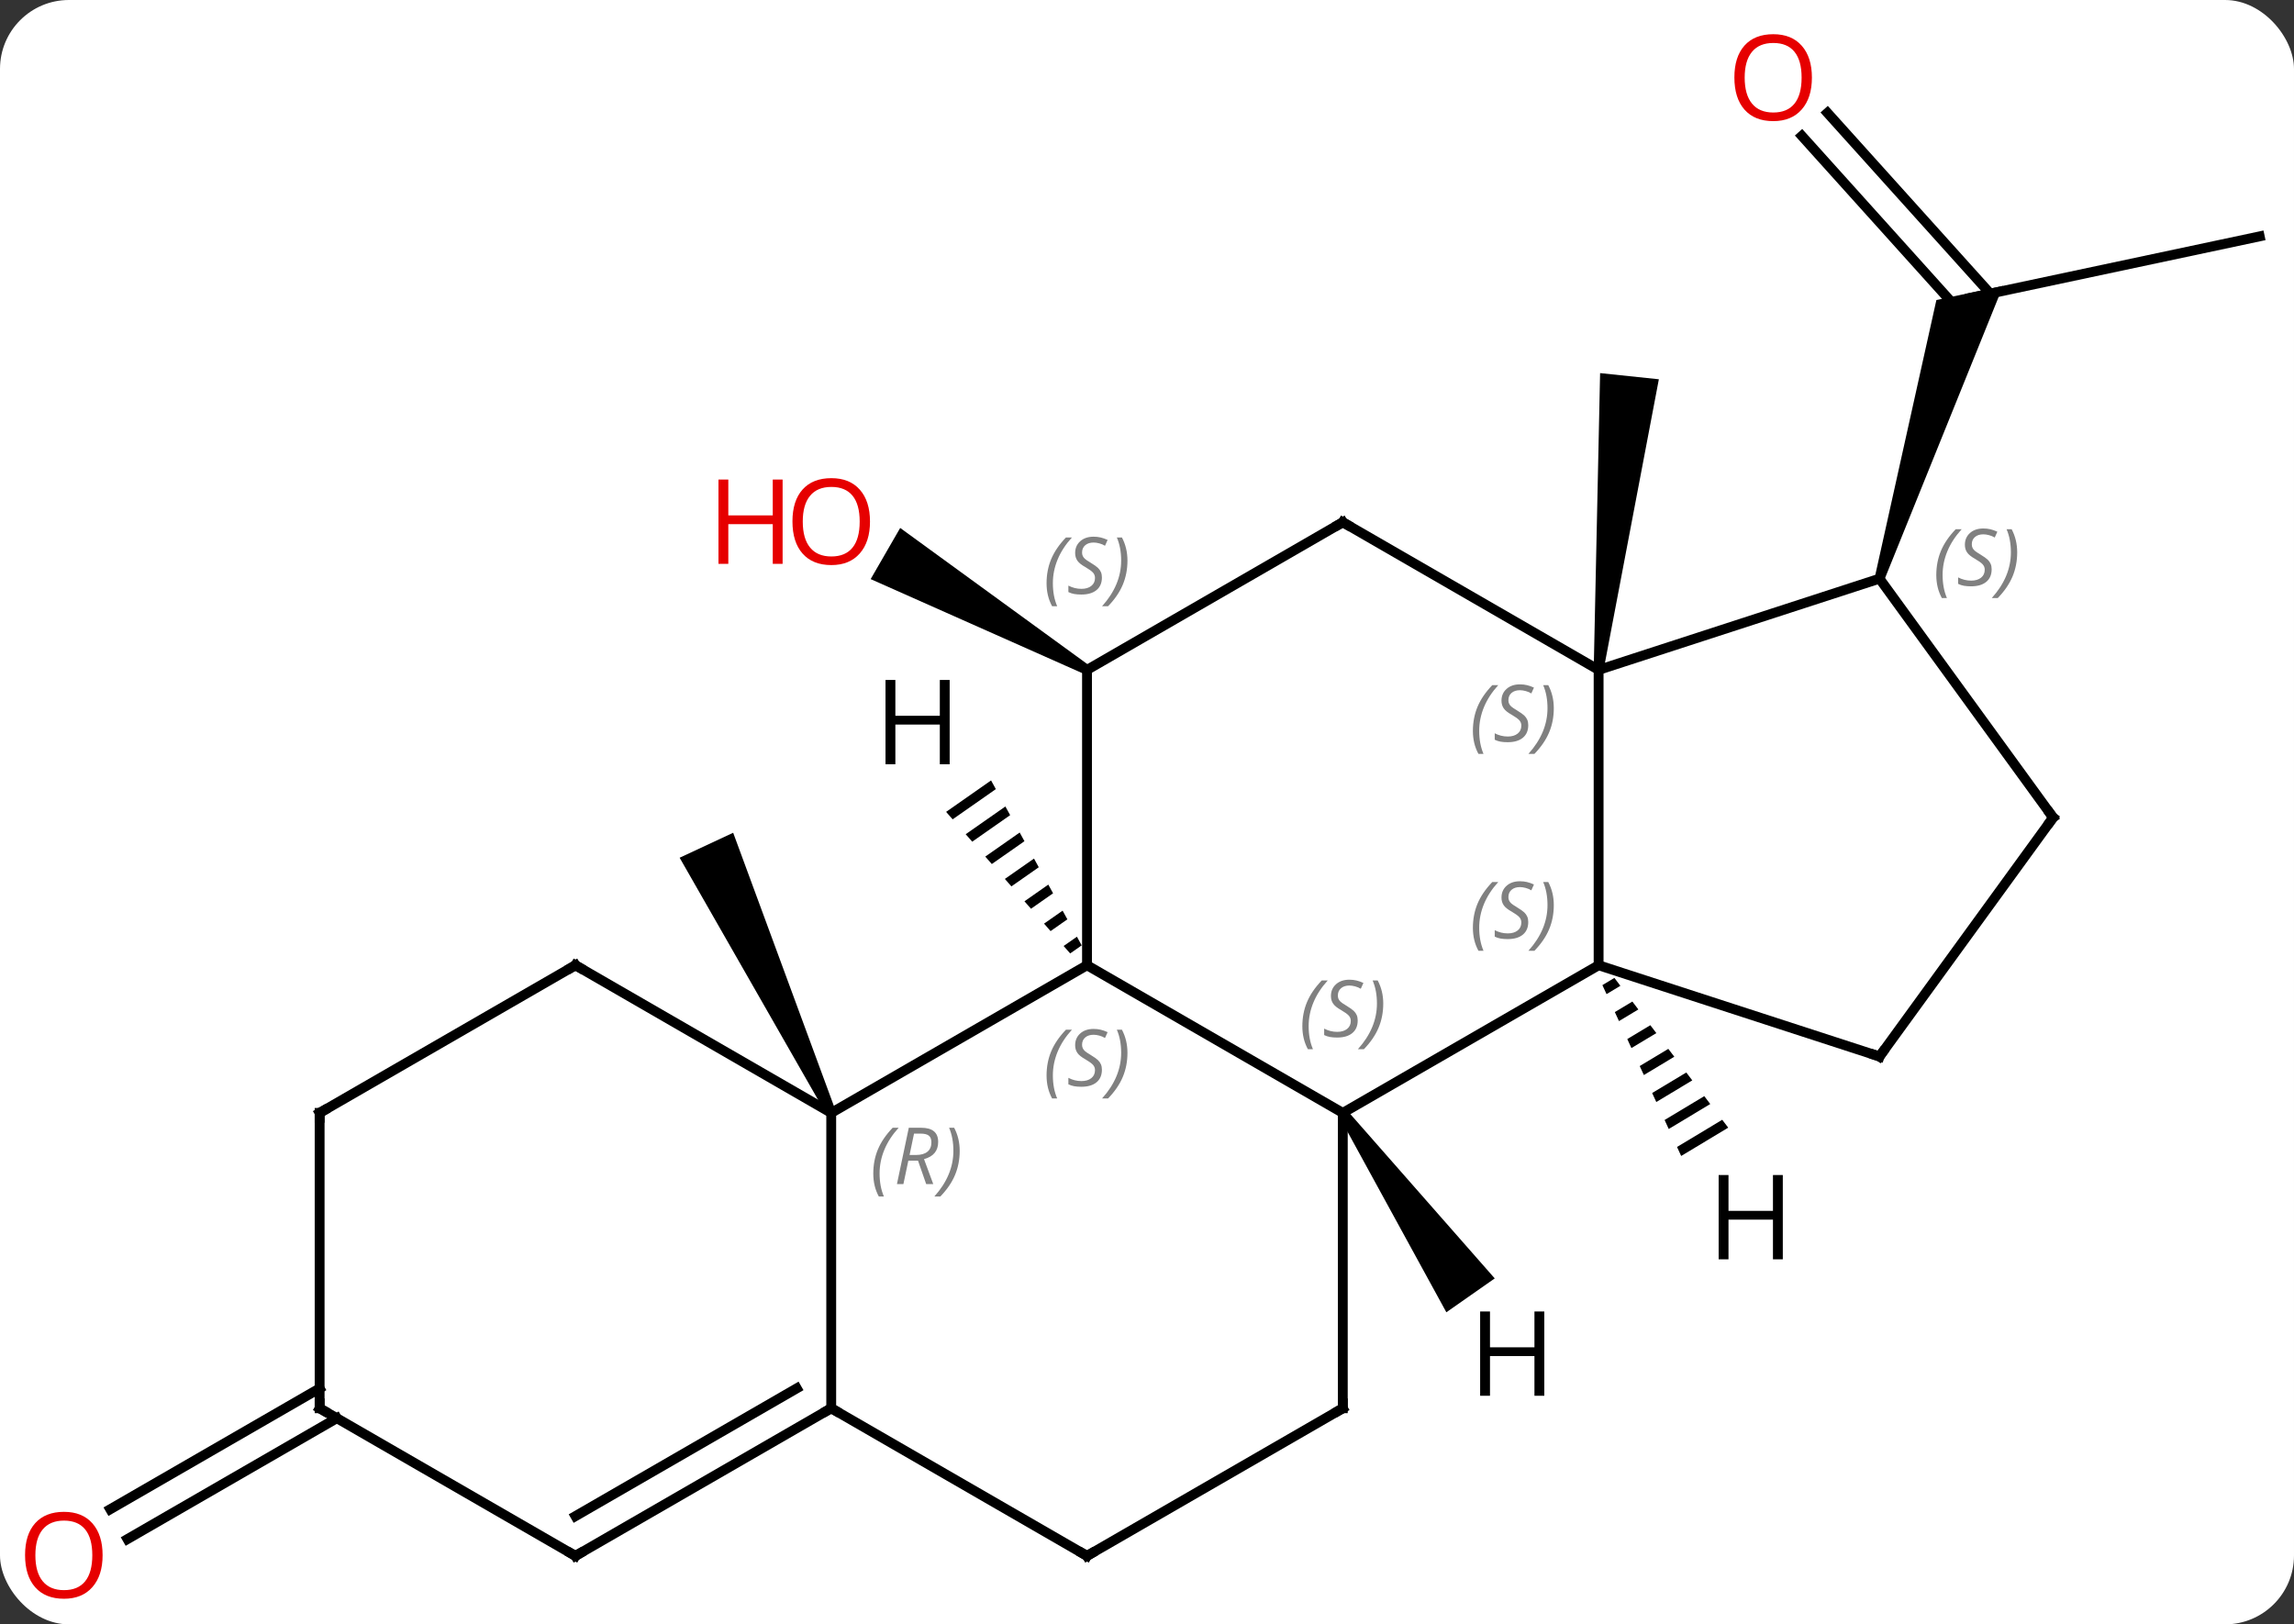 <svg width="233" viewBox="0 0 233 165" style="fill-opacity:1; color-rendering:auto; color-interpolation:auto; text-rendering:auto; stroke:black; stroke-linecap:square; stroke-miterlimit:10; shape-rendering:auto; stroke-opacity:1; fill:black; stroke-dasharray:none; font-weight:normal; stroke-width:1; font-family:'Open Sans'; font-style:normal; stroke-linejoin:miter; font-size:12; stroke-dashoffset:0; image-rendering:auto;" height="165" class="cas-substance-image" xmlns:xlink="http://www.w3.org/1999/xlink" xmlns="http://www.w3.org/2000/svg"><rect x="0" y="0" width="233" height="165" fill="#333333" stroke="none"/><svg class="cas-substance-single-component"><rect y="0" x="0" width="233" stroke="none" ry="7" rx="7" height="165" fill="white" class="cas-substance-group"/><svg y="0" x="0" width="233" viewBox="0 0 233 165" style="fill:black;" height="165" class="cas-substance-single-component-image"><svg><g><g transform="translate(118,83)" style="text-rendering:geometricPrecision; color-rendering:optimizeQuality; color-interpolation:linearRGB; stroke-linecap:butt; image-rendering:optimizeQuality;"><path style="stroke:none;" d="M-33.12 29.837 L-34.026 30.259 L-48.97 4.127 L-43.532 1.591 Z"/><path style="stroke:none;" d="M-7.343 -15.385 L-7.843 -14.519 L-29.568 -24.175 L-26.568 -29.371 Z"/><path style="stroke:none;" d="M44.867 -14.9 L43.873 -15.004 L44.521 -45.1 L50.489 -44.474 Z"/><line y2="-58.992" y1="-52.755" x2="111.516" x1="82.17" style="fill:none;"/><line y2="-71.537" y1="-53.175" x2="67.613" x1="84.147" style="fill:none;"/><line y2="-69.195" y1="-51.584" x2="65.012" x1="80.87" style="fill:none;"/><path style="stroke:none;" d="M73.376 -24.067 L72.424 -24.377 L78.678 -52.524 L85.454 -53.964 Z"/><line y2="61.058" y1="73.338" x2="-83.786" x1="-105.053" style="fill:none;"/><line y2="58.027" y1="70.306" x2="-85.536" x1="-106.803" style="fill:none;"/><line y2="30.048" y1="15.048" x2="18.387" x1="-7.593" style="fill:none;"/><line y2="30.048" y1="15.048" x2="-33.573" x1="-7.593" style="fill:none;"/><line y2="-14.952" y1="15.048" x2="-7.593" x1="-7.593" style="fill:none;"/><line y2="15.048" y1="30.048" x2="44.37" x1="18.387" style="fill:none;"/><line y2="60.048" y1="30.048" x2="18.387" x1="18.387" style="fill:none;"/><line y2="60.048" y1="30.048" x2="-33.573" x1="-33.573" style="fill:none;"/><line y2="15.048" y1="30.048" x2="-59.553" x1="-33.573" style="fill:none;"/><line y2="-29.952" y1="-14.952" x2="18.387" x1="-7.593" style="fill:none;"/><line y2="-14.952" y1="15.048" x2="44.37" x1="44.37" style="fill:none;"/><line y2="24.318" y1="15.048" x2="72.9" x1="44.37" style="fill:none;"/><line y2="75.048" y1="60.048" x2="-7.593" x1="18.387" style="fill:none;"/><line y2="75.048" y1="60.048" x2="-7.593" x1="-33.573" style="fill:none;"/><line y2="75.048" y1="60.048" x2="-59.553" x1="-33.573" style="fill:none;"/><line y2="71.007" y1="58.027" x2="-59.553" x1="-37.073" style="fill:none;"/><line y2="30.048" y1="15.048" x2="-85.536" x1="-59.553" style="fill:none;"/><line y2="-14.952" y1="-29.952" x2="44.37" x1="18.387" style="fill:none;"/><line y2="-24.222" y1="-14.952" x2="72.9" x1="44.37" style="fill:none;"/><line y2="0.048" y1="24.318" x2="90.534" x1="72.9" style="fill:none;"/><line y2="60.048" y1="75.048" x2="-85.536" x1="-59.553" style="fill:none;"/><line y2="60.048" y1="30.048" x2="-85.536" x1="-85.536" style="fill:none;"/><line y2="0.048" y1="-24.222" x2="90.534" x1="72.9" style="fill:none;"/><path style="stroke:none;" d="M-17.338 -3.725 L-21.904 -0.53 L-21.241 0.227 L-21.241 0.227 L-16.853 -2.843 L-16.853 -2.843 L-17.338 -3.725 ZM-15.884 -1.079 L-19.915 1.74 L-19.251 2.497 L-15.4 -0.198 L-15.884 -1.079 ZM-14.431 1.566 L-17.925 4.011 L-17.925 4.011 L-17.262 4.768 L-17.262 4.768 L-13.947 2.448 L-14.431 1.566 ZM-12.978 4.212 L-15.936 6.281 L-15.273 7.038 L-12.494 5.094 L-12.978 4.212 ZM-11.525 6.857 L-13.946 8.552 L-13.946 8.552 L-13.283 9.309 L-13.283 9.309 L-11.04 7.739 L-11.525 6.857 ZM-10.072 9.503 L-11.957 10.822 L-11.957 10.822 L-11.294 11.579 L-9.587 10.385 L-9.587 10.385 L-10.072 9.503 ZM-8.618 12.149 L-9.967 13.093 L-9.967 13.093 L-9.304 13.849 L-8.134 13.031 L-8.134 13.031 L-8.618 12.149 Z"/><path style="stroke:none;" d="M17.977 30.335 L18.797 29.761 L33.82 46.859 L28.905 50.3 Z"/><path style="stroke:none;" d="M45.973 16.335 L44.754 17.068 L44.754 17.068 L45.175 17.982 L46.581 17.136 L45.973 16.335 ZM47.798 18.737 L46.018 19.808 L46.439 20.721 L48.407 19.538 L47.798 18.737 ZM49.624 21.139 L47.281 22.548 L47.281 22.548 L47.702 23.461 L50.233 21.94 L50.233 21.94 L49.624 21.139 ZM51.45 23.541 L48.545 25.288 L48.545 25.288 L48.966 26.201 L52.058 24.341 L52.058 24.341 L51.45 23.541 ZM53.275 25.942 L49.808 28.028 L50.229 28.941 L53.884 26.743 L53.884 26.743 L53.275 25.942 ZM55.101 28.344 L51.072 30.768 L51.493 31.681 L51.493 31.681 L55.709 29.145 L55.709 29.145 L55.101 28.344 ZM56.926 30.746 L52.335 33.508 L52.335 33.508 L52.756 34.421 L57.535 31.547 L57.535 31.547 L56.926 30.746 Z"/></g><g transform="translate(118,83)" style="fill:rgb(230,0,0); text-rendering:geometricPrecision; color-rendering:optimizeQuality; image-rendering:optimizeQuality; font-family:'Open Sans'; stroke:rgb(230,0,0); color-interpolation:linearRGB;"><path style="stroke:none;" d="M-29.636 -30.022 Q-29.636 -27.96 -30.675 -26.78 Q-31.714 -25.6 -33.557 -25.6 Q-35.448 -25.6 -36.479 -26.765 Q-37.511 -27.929 -37.511 -30.038 Q-37.511 -32.132 -36.479 -33.28 Q-35.448 -34.429 -33.557 -34.429 Q-31.698 -34.429 -30.667 -33.257 Q-29.636 -32.085 -29.636 -30.022 ZM-36.464 -30.022 Q-36.464 -28.288 -35.721 -27.382 Q-34.979 -26.475 -33.557 -26.475 Q-32.136 -26.475 -31.409 -27.374 Q-30.682 -28.272 -30.682 -30.022 Q-30.682 -31.757 -31.409 -32.647 Q-32.136 -33.538 -33.557 -33.538 Q-34.979 -33.538 -35.721 -32.639 Q-36.464 -31.741 -36.464 -30.022 Z"/><path style="stroke:none;" d="M-38.511 -25.725 L-39.511 -25.725 L-39.511 -29.757 L-44.026 -29.757 L-44.026 -25.725 L-45.026 -25.725 L-45.026 -34.288 L-44.026 -34.288 L-44.026 -30.647 L-39.511 -30.647 L-39.511 -34.288 L-38.511 -34.288 L-38.511 -25.725 Z"/><path style="stroke:none;" d="M66.034 -75.118 Q66.034 -73.056 64.995 -71.876 Q63.956 -70.696 62.113 -70.696 Q60.222 -70.696 59.191 -71.861 Q58.16 -73.025 58.16 -75.134 Q58.16 -77.228 59.191 -78.376 Q60.222 -79.525 62.113 -79.525 Q63.972 -79.525 65.003 -78.353 Q66.034 -77.181 66.034 -75.118 ZM59.206 -75.118 Q59.206 -73.384 59.949 -72.478 Q60.691 -71.571 62.113 -71.571 Q63.535 -71.571 64.261 -72.47 Q64.988 -73.368 64.988 -75.118 Q64.988 -76.853 64.261 -77.743 Q63.535 -78.634 62.113 -78.634 Q60.691 -78.634 59.949 -77.736 Q59.206 -76.837 59.206 -75.118 Z"/><path style="stroke:none;" d="M-107.579 74.978 Q-107.579 77.04 -108.618 78.22 Q-109.657 79.4 -111.5 79.4 Q-113.391 79.4 -114.422 78.236 Q-115.454 77.071 -115.454 74.962 Q-115.454 72.868 -114.422 71.72 Q-113.391 70.571 -111.5 70.571 Q-109.641 70.571 -108.61 71.743 Q-107.579 72.915 -107.579 74.978 ZM-114.407 74.978 Q-114.407 76.712 -113.664 77.618 Q-112.922 78.525 -111.5 78.525 Q-110.079 78.525 -109.352 77.626 Q-108.625 76.728 -108.625 74.978 Q-108.625 73.243 -109.352 72.353 Q-110.079 71.462 -111.5 71.462 Q-112.922 71.462 -113.664 72.361 Q-114.407 73.259 -114.407 74.978 Z"/></g><g transform="translate(118,83)" style="font-size:8.4px; fill:gray; text-rendering:geometricPrecision; image-rendering:optimizeQuality; color-rendering:optimizeQuality; font-family:'Open Sans'; font-style:italic; stroke:gray; color-interpolation:linearRGB;"><path style="stroke:none;" d="M-11.701 26.251 Q-11.701 24.923 -11.233 23.798 Q-10.764 22.673 -9.733 21.595 L-9.123 21.595 Q-10.092 22.657 -10.576 23.829 Q-11.061 25.001 -11.061 26.235 Q-11.061 27.564 -10.623 28.579 L-11.139 28.579 Q-11.701 27.548 -11.701 26.251 ZM-6.079 25.657 Q-6.079 26.485 -6.626 26.939 Q-7.173 27.392 -8.173 27.392 Q-8.579 27.392 -8.892 27.337 Q-9.204 27.282 -9.485 27.142 L-9.485 26.485 Q-8.86 26.814 -8.157 26.814 Q-7.532 26.814 -7.157 26.517 Q-6.782 26.22 -6.782 25.704 Q-6.782 25.392 -6.985 25.165 Q-7.188 24.939 -7.751 24.61 Q-8.345 24.282 -8.571 23.954 Q-8.798 23.626 -8.798 23.173 Q-8.798 22.439 -8.282 21.978 Q-7.766 21.517 -6.923 21.517 Q-6.548 21.517 -6.212 21.595 Q-5.876 21.673 -5.501 21.845 L-5.766 22.439 Q-6.016 22.282 -6.337 22.196 Q-6.657 22.11 -6.923 22.11 Q-7.454 22.11 -7.774 22.384 Q-8.095 22.657 -8.095 23.126 Q-8.095 23.329 -8.024 23.478 Q-7.954 23.626 -7.813 23.759 Q-7.673 23.892 -7.251 24.142 Q-6.688 24.485 -6.485 24.681 Q-6.282 24.876 -6.181 25.11 Q-6.079 25.345 -6.079 25.657 ZM-3.485 23.939 Q-3.485 25.267 -3.961 26.4 Q-4.438 27.532 -5.453 28.579 L-6.063 28.579 Q-4.125 26.423 -4.125 23.939 Q-4.125 22.61 -4.563 21.595 L-4.047 21.595 Q-3.485 22.657 -3.485 23.939 Z"/><path style="stroke:none;" d="M14.279 21.251 Q14.279 19.923 14.748 18.798 Q15.216 17.673 16.247 16.595 L16.857 16.595 Q15.888 17.657 15.404 18.829 Q14.919 20.001 14.919 21.235 Q14.919 22.564 15.357 23.579 L14.841 23.579 Q14.279 22.548 14.279 21.251 ZM19.901 20.657 Q19.901 21.485 19.354 21.939 Q18.808 22.392 17.808 22.392 Q17.401 22.392 17.089 22.337 Q16.776 22.282 16.495 22.142 L16.495 21.485 Q17.12 21.814 17.823 21.814 Q18.448 21.814 18.823 21.517 Q19.198 21.22 19.198 20.704 Q19.198 20.392 18.995 20.165 Q18.792 19.939 18.229 19.61 Q17.636 19.282 17.409 18.954 Q17.183 18.626 17.183 18.173 Q17.183 17.439 17.698 16.978 Q18.214 16.517 19.058 16.517 Q19.433 16.517 19.768 16.595 Q20.104 16.673 20.479 16.845 L20.214 17.439 Q19.964 17.282 19.643 17.196 Q19.323 17.11 19.058 17.11 Q18.526 17.11 18.206 17.384 Q17.886 17.657 17.886 18.126 Q17.886 18.329 17.956 18.478 Q18.026 18.626 18.167 18.759 Q18.308 18.892 18.729 19.142 Q19.292 19.485 19.495 19.681 Q19.698 19.876 19.8 20.11 Q19.901 20.345 19.901 20.657 ZM22.496 18.939 Q22.496 20.267 22.019 21.4 Q21.543 22.532 20.527 23.579 L19.918 23.579 Q21.855 21.423 21.855 18.939 Q21.855 17.61 21.418 16.595 L21.933 16.595 Q22.496 17.657 22.496 18.939 Z"/><path style="stroke:none;" d="M-29.301 36.212 Q-29.301 34.884 -28.833 33.759 Q-28.364 32.634 -27.333 31.556 L-26.723 31.556 Q-27.692 32.618 -28.176 33.79 Q-28.661 34.962 -28.661 36.196 Q-28.661 37.525 -28.223 38.54 L-28.739 38.54 Q-29.301 37.509 -29.301 36.212 ZM-25.741 34.9 L-26.241 37.275 L-26.898 37.275 L-25.694 31.556 L-24.444 31.556 Q-22.71 31.556 -22.71 32.993 Q-22.71 34.353 -24.148 34.743 L-23.21 37.275 L-23.929 37.275 L-24.757 34.9 L-25.741 34.9 ZM-25.163 32.15 Q-25.554 34.071 -25.616 34.321 L-24.96 34.321 Q-24.21 34.321 -23.804 33.993 Q-23.398 33.665 -23.398 33.04 Q-23.398 32.571 -23.655 32.36 Q-23.913 32.15 -24.507 32.15 L-25.163 32.15 ZM-20.524 33.9 Q-20.524 35.228 -21.001 36.36 Q-21.477 37.493 -22.493 38.54 L-23.102 38.54 Q-21.165 36.384 -21.165 33.9 Q-21.165 32.571 -21.602 31.556 L-21.087 31.556 Q-20.524 32.618 -20.524 33.9 Z"/><path style="stroke:none;" d="M-11.701 -23.749 Q-11.701 -25.077 -11.233 -26.202 Q-10.764 -27.327 -9.733 -28.405 L-9.123 -28.405 Q-10.092 -27.343 -10.576 -26.171 Q-11.061 -24.999 -11.061 -23.765 Q-11.061 -22.436 -10.623 -21.421 L-11.139 -21.421 Q-11.701 -22.452 -11.701 -23.749 ZM-6.079 -24.343 Q-6.079 -23.515 -6.626 -23.061 Q-7.173 -22.608 -8.173 -22.608 Q-8.579 -22.608 -8.892 -22.663 Q-9.204 -22.718 -9.485 -22.858 L-9.485 -23.515 Q-8.86 -23.186 -8.157 -23.186 Q-7.532 -23.186 -7.157 -23.483 Q-6.782 -23.78 -6.782 -24.296 Q-6.782 -24.608 -6.985 -24.835 Q-7.188 -25.061 -7.751 -25.39 Q-8.345 -25.718 -8.571 -26.046 Q-8.798 -26.374 -8.798 -26.827 Q-8.798 -27.561 -8.282 -28.022 Q-7.766 -28.483 -6.923 -28.483 Q-6.548 -28.483 -6.212 -28.405 Q-5.876 -28.327 -5.501 -28.155 L-5.766 -27.561 Q-6.016 -27.718 -6.337 -27.804 Q-6.657 -27.89 -6.923 -27.89 Q-7.454 -27.89 -7.774 -27.616 Q-8.095 -27.343 -8.095 -26.874 Q-8.095 -26.671 -8.024 -26.522 Q-7.954 -26.374 -7.813 -26.241 Q-7.673 -26.108 -7.251 -25.858 Q-6.688 -25.515 -6.485 -25.319 Q-6.282 -25.124 -6.181 -24.89 Q-6.079 -24.655 -6.079 -24.343 ZM-3.485 -26.061 Q-3.485 -24.733 -3.961 -23.6 Q-4.438 -22.468 -5.453 -21.421 L-6.063 -21.421 Q-4.125 -23.577 -4.125 -26.061 Q-4.125 -27.39 -4.563 -28.405 L-4.047 -28.405 Q-3.485 -27.343 -3.485 -26.061 Z"/><path style="stroke:none;" d="M31.601 11.251 Q31.601 9.923 32.07 8.798 Q32.539 7.673 33.57 6.595 L34.179 6.595 Q33.211 7.657 32.726 8.829 Q32.242 10.001 32.242 11.235 Q32.242 12.563 32.679 13.579 L32.164 13.579 Q31.601 12.548 31.601 11.251 ZM37.224 10.657 Q37.224 11.485 36.677 11.938 Q36.13 12.392 35.13 12.392 Q34.724 12.392 34.411 12.337 Q34.099 12.282 33.818 12.142 L33.818 11.485 Q34.443 11.813 35.146 11.813 Q35.771 11.813 36.146 11.517 Q36.521 11.22 36.521 10.704 Q36.521 10.392 36.318 10.165 Q36.114 9.938 35.552 9.61 Q34.958 9.282 34.732 8.954 Q34.505 8.626 34.505 8.173 Q34.505 7.439 35.021 6.978 Q35.536 6.517 36.38 6.517 Q36.755 6.517 37.091 6.595 Q37.427 6.673 37.802 6.845 L37.536 7.439 Q37.286 7.282 36.966 7.196 Q36.646 7.11 36.38 7.11 Q35.849 7.11 35.529 7.384 Q35.208 7.657 35.208 8.126 Q35.208 8.329 35.279 8.477 Q35.349 8.626 35.489 8.759 Q35.63 8.892 36.052 9.142 Q36.614 9.485 36.818 9.681 Q37.021 9.876 37.122 10.11 Q37.224 10.345 37.224 10.657 ZM39.818 8.938 Q39.818 10.267 39.342 11.399 Q38.865 12.532 37.85 13.579 L37.24 13.579 Q39.178 11.423 39.178 8.938 Q39.178 7.61 38.74 6.595 L39.256 6.595 Q39.818 7.657 39.818 8.938 Z"/></g><g transform="translate(118,83)" style="stroke-linecap:butt; font-size:8.4px; text-rendering:geometricPrecision; image-rendering:optimizeQuality; color-rendering:optimizeQuality; font-family:'Open Sans'; font-style:italic; color-interpolation:linearRGB; stroke-miterlimit:5;"><path style="fill:none;" d="M18.387 59.548 L18.387 60.048 L17.954 60.298"/><path style="fill:none;" d="M-34.006 60.298 L-33.573 60.048 L-33.14 60.298"/><path style="fill:none;" d="M-59.12 15.298 L-59.553 15.048 L-59.986 15.298"/><path style="fill:none;" d="M17.954 -29.702 L18.387 -29.952 L18.82 -29.702"/><path style="fill:gray; stroke:none;" d="M31.601 -8.749 Q31.601 -10.077 32.07 -11.202 Q32.539 -12.327 33.57 -13.405 L34.179 -13.405 Q33.211 -12.342 32.726 -11.171 Q32.242 -9.999 32.242 -8.764 Q32.242 -7.436 32.679 -6.421 L32.164 -6.421 Q31.601 -7.452 31.601 -8.749 ZM37.224 -9.342 Q37.224 -8.514 36.677 -8.061 Q36.13 -7.608 35.13 -7.608 Q34.724 -7.608 34.411 -7.663 Q34.099 -7.718 33.818 -7.858 L33.818 -8.514 Q34.443 -8.186 35.146 -8.186 Q35.771 -8.186 36.146 -8.483 Q36.521 -8.78 36.521 -9.296 Q36.521 -9.608 36.318 -9.835 Q36.114 -10.061 35.552 -10.389 Q34.958 -10.717 34.732 -11.046 Q34.505 -11.374 34.505 -11.827 Q34.505 -12.561 35.021 -13.022 Q35.536 -13.483 36.38 -13.483 Q36.755 -13.483 37.091 -13.405 Q37.427 -13.327 37.802 -13.155 L37.536 -12.561 Q37.286 -12.717 36.966 -12.803 Q36.646 -12.889 36.38 -12.889 Q35.849 -12.889 35.529 -12.616 Q35.208 -12.342 35.208 -11.874 Q35.208 -11.671 35.279 -11.522 Q35.349 -11.374 35.489 -11.241 Q35.63 -11.108 36.052 -10.858 Q36.614 -10.514 36.818 -10.319 Q37.021 -10.124 37.122 -9.889 Q37.224 -9.655 37.224 -9.342 ZM39.818 -11.061 Q39.818 -9.733 39.342 -8.6 Q38.865 -7.468 37.85 -6.421 L37.24 -6.421 Q39.178 -8.577 39.178 -11.061 Q39.178 -12.389 38.74 -13.405 L39.256 -13.405 Q39.818 -12.342 39.818 -11.061 Z"/><path style="fill:none;" d="M72.424 24.163 L72.9 24.318 L73.194 23.913"/><path style="fill:none;" d="M-7.16 74.798 L-7.593 75.048 L-8.026 74.798"/><path style="fill:none;" d="M-59.12 74.798 L-59.553 75.048 L-59.986 74.798"/><path style="fill:none;" d="M-85.103 29.798 L-85.536 30.048 L-85.536 30.548"/><path style="fill:gray; stroke:none;" d="M78.668 -24.584 Q78.668 -25.912 79.137 -27.037 Q79.606 -28.162 80.637 -29.24 L81.246 -29.24 Q80.278 -28.177 79.793 -27.005 Q79.309 -25.834 79.309 -24.599 Q79.309 -23.271 79.746 -22.255 L79.231 -22.255 Q78.668 -23.287 78.668 -24.584 ZM84.291 -25.177 Q84.291 -24.349 83.744 -23.896 Q83.197 -23.443 82.197 -23.443 Q81.791 -23.443 81.478 -23.497 Q81.166 -23.552 80.885 -23.693 L80.885 -24.349 Q81.51 -24.021 82.213 -24.021 Q82.838 -24.021 83.213 -24.318 Q83.588 -24.615 83.588 -25.13 Q83.588 -25.443 83.385 -25.669 Q83.181 -25.896 82.619 -26.224 Q82.025 -26.552 81.799 -26.88 Q81.572 -27.209 81.572 -27.662 Q81.572 -28.396 82.088 -28.857 Q82.603 -29.318 83.447 -29.318 Q83.822 -29.318 84.158 -29.24 Q84.494 -29.162 84.869 -28.99 L84.603 -28.396 Q84.353 -28.552 84.033 -28.638 Q83.713 -28.724 83.447 -28.724 Q82.916 -28.724 82.596 -28.451 Q82.275 -28.177 82.275 -27.709 Q82.275 -27.505 82.346 -27.357 Q82.416 -27.209 82.556 -27.076 Q82.697 -26.943 83.119 -26.693 Q83.681 -26.349 83.885 -26.154 Q84.088 -25.959 84.189 -25.724 Q84.291 -25.49 84.291 -25.177 ZM86.885 -26.896 Q86.885 -25.568 86.409 -24.435 Q85.932 -23.302 84.917 -22.255 L84.307 -22.255 Q86.245 -24.412 86.245 -26.896 Q86.245 -28.224 85.807 -29.24 L86.323 -29.24 Q86.885 -28.177 86.885 -26.896 Z"/><path style="fill:none;" d="M90.24 0.453 L90.534 0.048 L90.24 -0.356"/><path style="fill:none;" d="M-85.103 60.298 L-85.536 60.048 L-85.536 59.548"/><path style="stroke:none;" d="M-21.543 -5.369 L-22.543 -5.369 L-22.543 -9.4 L-27.059 -9.4 L-27.059 -5.369 L-28.059 -5.369 L-28.059 -13.931 L-27.059 -13.931 L-27.059 -10.291 L-22.543 -10.291 L-22.543 -13.931 L-21.543 -13.931 L-21.543 -5.369 Z"/><path style="stroke:none;" d="M38.853 58.78 L37.853 58.78 L37.853 54.749 L33.337 54.749 L33.337 58.78 L32.337 58.78 L32.337 50.218 L33.337 50.218 L33.337 53.858 L37.853 53.858 L37.853 50.218 L38.853 50.218 L38.853 58.78 Z"/><path style="stroke:none;" d="M63.078 44.92 L62.078 44.92 L62.078 40.889 L57.562 40.889 L57.562 44.92 L56.562 44.92 L56.562 36.358 L57.562 36.358 L57.562 39.998 L62.078 39.998 L62.078 36.358 L63.078 36.358 L63.078 44.92 Z"/></g></g></svg></svg></svg></svg>